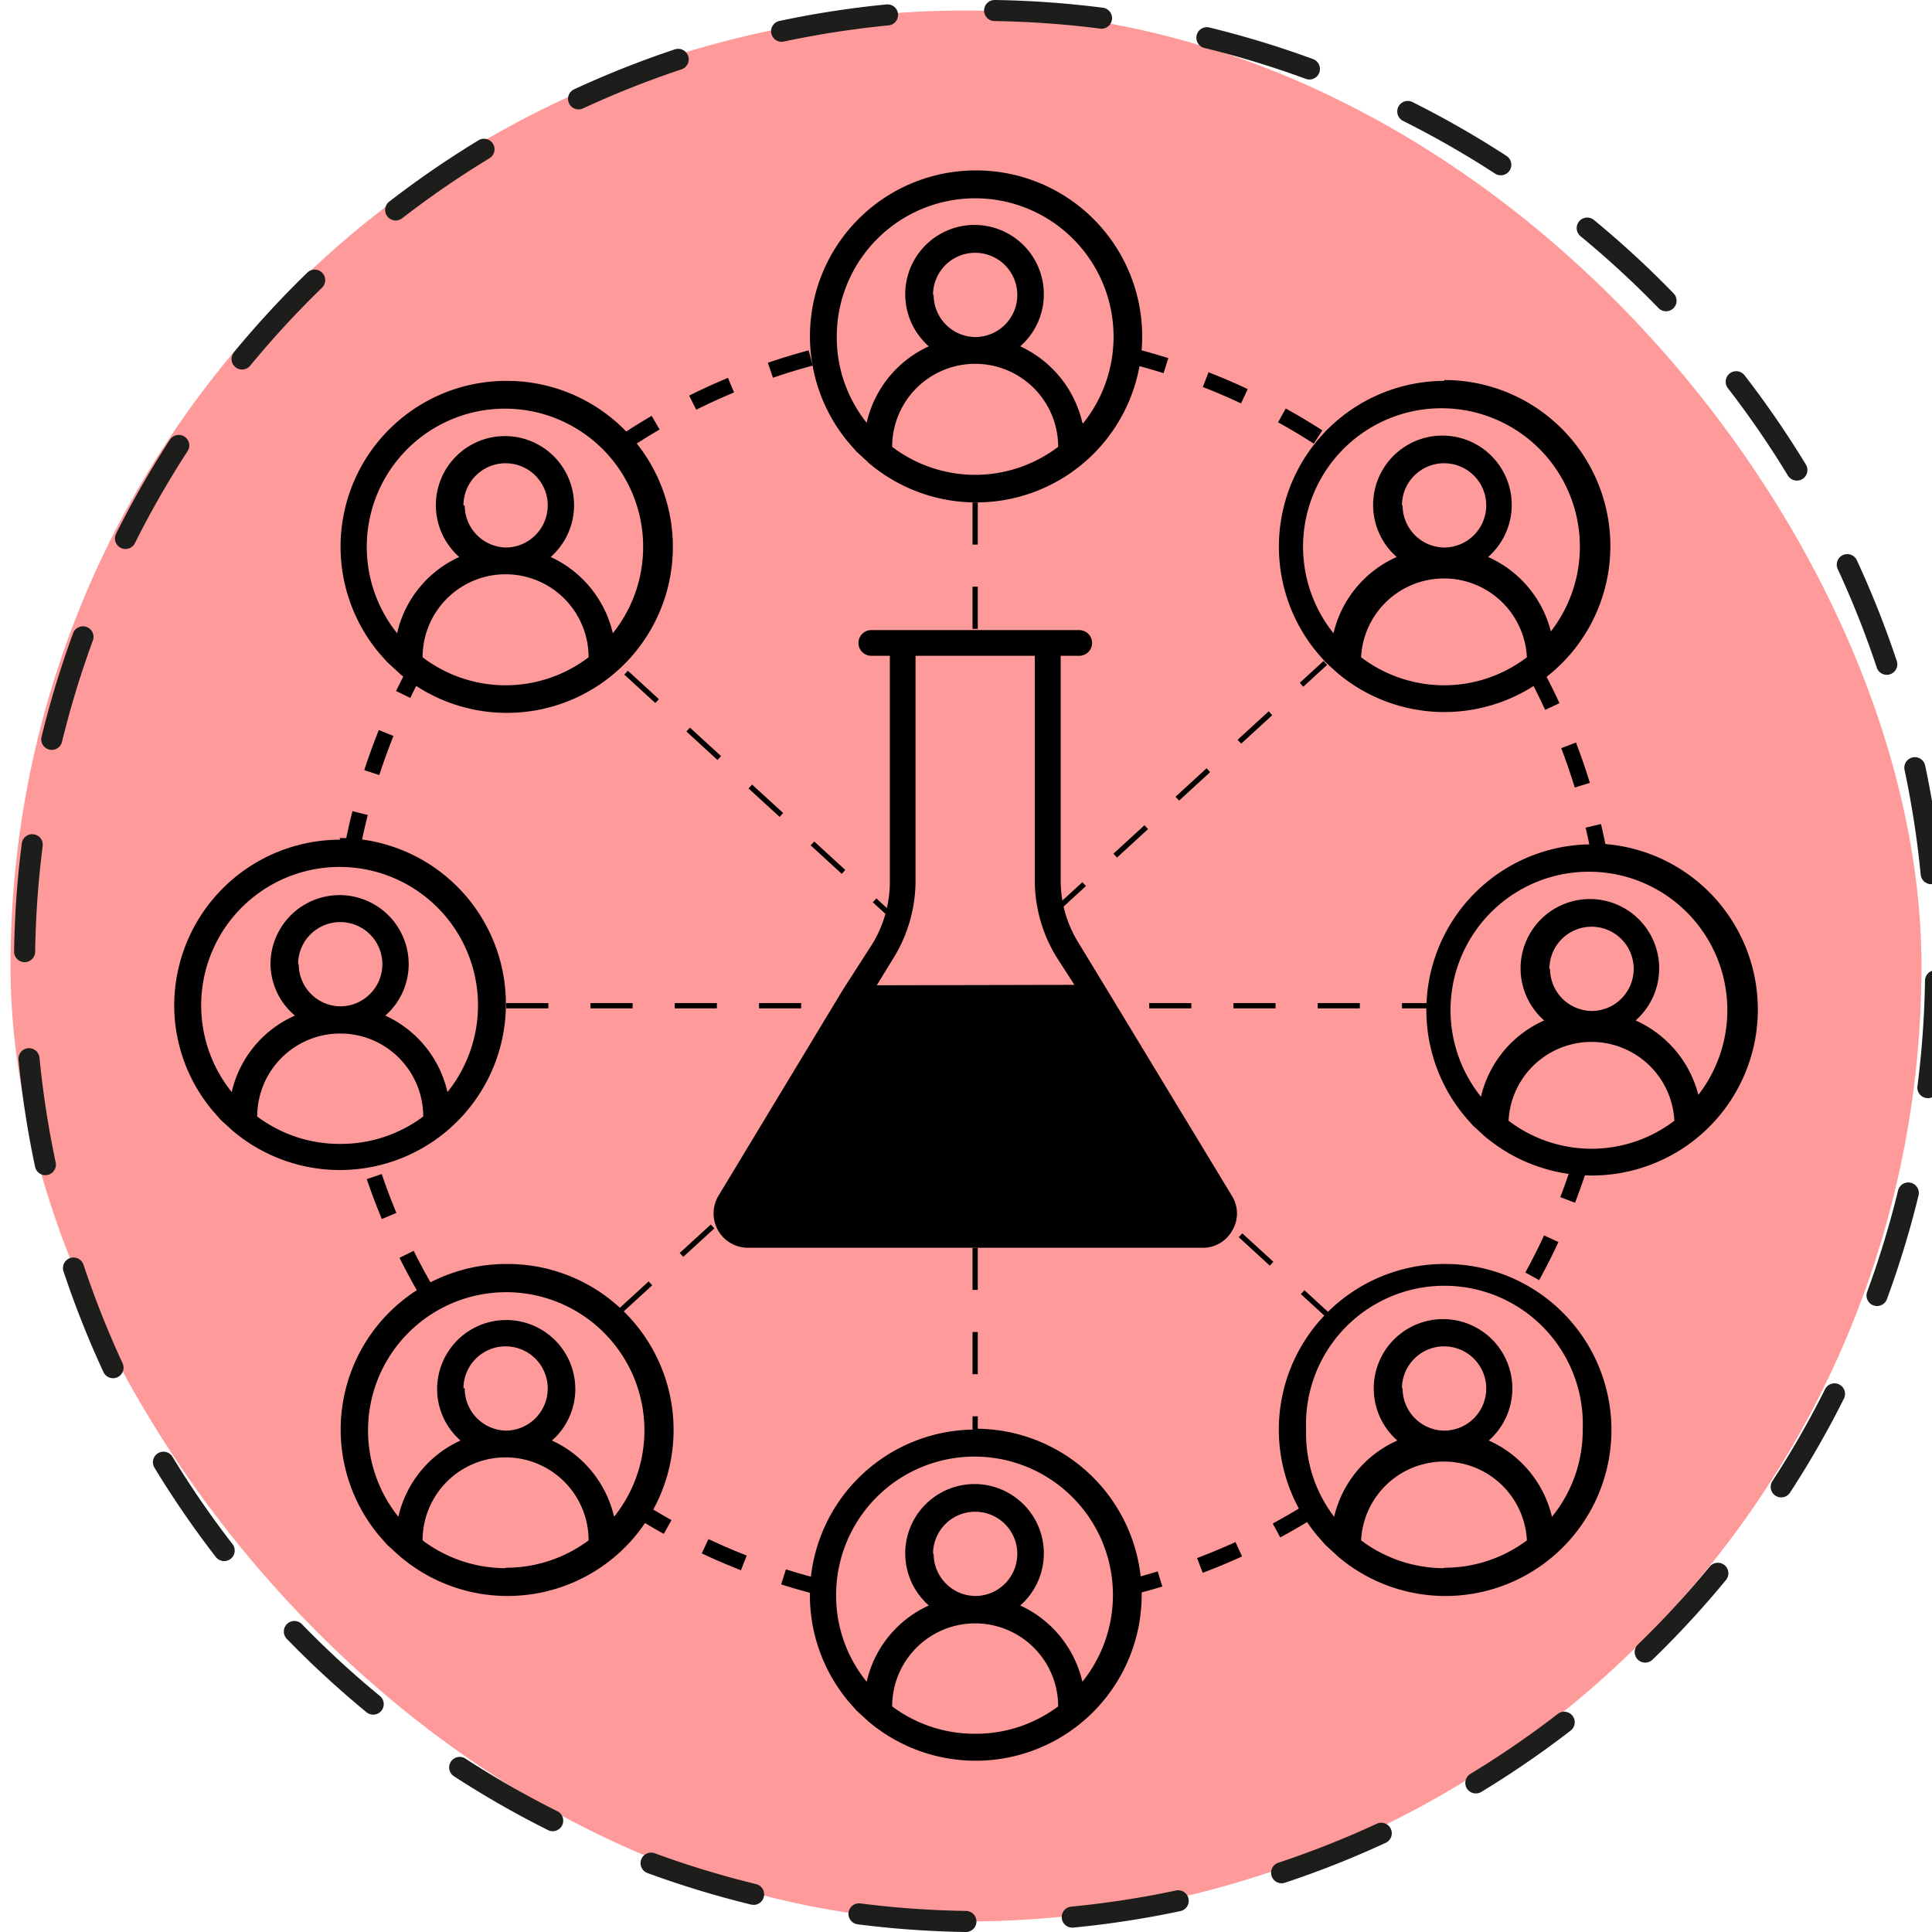 <svg xmlns="http://www.w3.org/2000/svg" viewBox="0 0 91.71 91.71"><rect x="0.5" y="0.5" width="90.71" height="90.71" rx="45.35" fill="#ff9a9a"/><path d="M45.85,91.21h0A45.36,45.36,0,0,1,45.85.5h0a45.36,45.36,0,1,1,0,90.71Z" fill="none" stroke="#1d1d1b" stroke-linecap="round" stroke-linejoin="round" stroke-dasharray="5.09 5.09"/><path d="M29.43,21.13a30,30,0,0,1,9.73-4.31" fill="none" stroke="#000" stroke-miterlimit="10" stroke-width="0.75" stroke-dasharray="2"/><path d="M16.67,40.55a29.61,29.61,0,0,1,3-8.63" fill="none" stroke="#000" stroke-miterlimit="10" stroke-width="0.75" stroke-dasharray="2"/><path d="M20.25,61.3a29.92,29.92,0,0,1-2.9-6.77" fill="none" stroke="#000" stroke-miterlimit="10" stroke-width="0.75" stroke-dasharray="2"/><path d="M39.12,75.39a29.59,29.59,0,0,1-8.85-3.75" fill="none" stroke="#000" stroke-miterlimit="10" stroke-width="0.75" stroke-dasharray="2"/><path d="M62.32,71.64a29.76,29.76,0,0,1-8.86,3.75" fill="none" stroke="#000" stroke-miterlimit="10" stroke-width="0.75" stroke-dasharray="2"/><path d="M75.07,55.07a29.69,29.69,0,0,1-2.74,6.23" fill="none" stroke="#000" stroke-miterlimit="10" stroke-width="0.75" stroke-dasharray="2"/><path d="M72.79,31.75a29.93,29.93,0,0,1,3.1,8.66" fill="none" stroke="#000" stroke-miterlimit="10" stroke-width="0.75" stroke-dasharray="2"/><path d="M53.42,16.82a29.94,29.94,0,0,1,9.73,4.31" fill="none" stroke="#000" stroke-miterlimit="10" stroke-width="0.75" stroke-dasharray="2"/><path d="M58.48,56.77,52.56,47s0,0,0,0l-1.38-2.27a5.6,5.6,0,0,1-.83-3V31.13h.88a.61.61,0,0,0,0-1.22H41.36a.61.61,0,0,0,0,1.22h.88V41.79a5.68,5.68,0,0,1-.82,3L40,47s0,0,0,0L34.1,56.77a1.63,1.63,0,0,0,1.4,2.46H57.09a1.59,1.59,0,0,0,1.41-.83A1.57,1.57,0,0,0,58.48,56.77Zm-16.86-10,.84-1.37a7,7,0,0,0,1-3.59V31.13h5.66V41.79a7,7,0,0,0,1,3.59L51,46.75Z"/><line x1="46.29" y1="23.85" x2="46.29" y2="31.02" fill="none" stroke="#000" stroke-miterlimit="10" stroke-width="0.25" stroke-dasharray="2"/><line x1="46.29" y1="59.23" x2="46.29" y2="67.86" fill="none" stroke="#000" stroke-miterlimit="10" stroke-width="0.25" stroke-dasharray="2"/><line x1="24.03" y1="47.74" x2="41.84" y2="47.74" fill="none" stroke="#000" stroke-miterlimit="10" stroke-width="0.25" stroke-dasharray="2"/><line x1="68.55" y1="47.74" x2="52" y2="47.74" fill="none" stroke="#000" stroke-miterlimit="10" stroke-width="0.25" stroke-dasharray="2"/><line x1="42.99" y1="44.09" x2="29.14" y2="31.4" fill="none" stroke="#000" stroke-miterlimit="10" stroke-width="0.25" stroke-dasharray="2"/><line x1="63.31" y1="62.69" x2="49.46" y2="50" fill="none" stroke="#000" stroke-miterlimit="10" stroke-width="0.25" stroke-dasharray="2"/><line x1="49.99" y1="43.32" x2="62.91" y2="31.47" fill="none" stroke="#000" stroke-miterlimit="10" stroke-width="0.25" stroke-dasharray="2"/><line x1="29.4" y1="62.27" x2="42.33" y2="50.43" fill="none" stroke="#000" stroke-miterlimit="10" stroke-width="0.25" stroke-dasharray="2"/><path d="M46.29,8.09a7.87,7.87,0,0,0-6,12.93l0,0,.37.42.47.43.1.1A7.88,7.88,0,1,0,46.29,8.09Zm0,14.45a6.52,6.52,0,0,1-3.94-1.33,3.94,3.94,0,0,1,7.88,0A6.52,6.52,0,0,1,46.29,22.54Zm-2-8.54a2,2,0,1,1,2,2A2,2,0,0,1,44.32,14Zm7.09,6.07a5.31,5.31,0,0,0-2.95-3.63,3.29,3.29,0,1,0-4.34,0,5.26,5.26,0,0,0-2.95,3.63A6.5,6.5,0,0,1,39.72,16a6.57,6.57,0,1,1,11.69,4.1Z"/><path d="M46.29,67.86a7.86,7.86,0,0,0-6,12.92l0,0,.37.42.47.43.1.09a7.88,7.88,0,1,0,5.07-13.9Zm0,14.44A6.52,6.52,0,0,1,42.35,81a3.94,3.94,0,0,1,7.88,0A6.52,6.52,0,0,1,46.29,82.3Zm-2-8.54a2,2,0,1,1,2,2A2,2,0,0,1,44.32,73.76Zm7.09,6.07a5.3,5.3,0,0,0-2.95-3.62,3.29,3.29,0,1,0-4.34,0,5.25,5.25,0,0,0-2.95,3.62,6.48,6.48,0,0,1-1.45-4.1,6.57,6.57,0,1,1,11.69,4.1Z"/><path d="M16.15,39.86a7.88,7.88,0,0,0-7.88,7.88,7.78,7.78,0,0,0,1.84,5l0,0,.37.42.47.43.1.09a7.88,7.88,0,1,0,5.07-13.9Zm0,14.44A6.51,6.51,0,0,1,12.21,53a3.94,3.94,0,0,1,7.88,0A6.51,6.51,0,0,1,16.15,54.3Zm-2-8.53a2,2,0,1,1,2,2A2,2,0,0,1,14.18,45.77Zm7.09,6.07a5.27,5.27,0,0,0-2.95-3.63,3.25,3.25,0,0,0,1.11-2.44,3.28,3.28,0,1,0-6.56,0A3.25,3.25,0,0,0,14,48.21a5.24,5.24,0,0,0-3,3.63,6.57,6.57,0,1,1,10.24,0Z"/><path d="M24,18.08A7.87,7.87,0,0,0,18,31l0,0,.37.42.47.43L19,32A7.88,7.88,0,1,0,24,18.08Zm0,14.45a6.52,6.52,0,0,1-3.94-1.33,3.94,3.94,0,0,1,7.88,0A6.52,6.52,0,0,1,24,32.53Zm-2-8.54a2,2,0,1,1,2,2A2,2,0,0,1,22.06,24Zm7.09,6.07a5.3,5.3,0,0,0-2.95-3.62,3.28,3.28,0,1,0-4.34,0,5.25,5.25,0,0,0-2.95,3.62,6.56,6.56,0,1,1,10.24,0Z"/><path d="M68.55,18.08a7.87,7.87,0,0,0-6,12.93l0,0,.37.42.47.43.1.09a7.88,7.88,0,1,0,5.07-13.91Zm0,14.45a6.52,6.52,0,0,1-3.94-1.33,3.94,3.94,0,0,1,7.87,0A6.49,6.49,0,0,1,68.55,32.53Zm-2-8.54a2,2,0,1,1,2,2A2,2,0,0,1,66.58,24Zm7.09,6.07a5.3,5.3,0,0,0-3-3.62,3.29,3.29,0,1,0-4.34,0,5.28,5.28,0,0,0-3,3.62,6.57,6.57,0,1,1,10.25,0Z"/><path d="M75.55,40.08a7.87,7.87,0,0,0-6,12.93l0,0,.37.42.47.43.1.09a7.88,7.88,0,1,0,5.07-13.91Zm0,14.45a6.52,6.52,0,0,1-3.94-1.33,3.94,3.94,0,0,1,7.87,0A6.49,6.49,0,0,1,75.55,54.53Zm-2-8.54a2,2,0,1,1,2,2A2,2,0,0,1,73.58,46Zm7.09,6.07a5.3,5.3,0,0,0-3-3.62,3.29,3.29,0,1,0-4.34,0,5.28,5.28,0,0,0-3,3.62,6.57,6.57,0,1,1,10.25,0Z"/><path d="M24,60A7.86,7.86,0,0,0,18,72.9l0,0,.37.42.47.43.1.09A7.88,7.88,0,1,0,24,60Zm0,14.44a6.57,6.57,0,0,1-3.94-1.32,3.94,3.94,0,0,1,7.88,0A6.57,6.57,0,0,1,24,74.42Zm-2-8.53a2,2,0,1,1,2,2A2,2,0,0,1,22.06,65.89ZM29.15,72a5.3,5.3,0,0,0-2.95-3.62,3.25,3.25,0,0,0,1.11-2.44,3.28,3.28,0,1,0-6.56,0,3.25,3.25,0,0,0,1.11,2.44A5.25,5.25,0,0,0,18.91,72a6.56,6.56,0,1,1,10.24,0Z"/><path d="M68.55,60a7.86,7.86,0,0,0-6,12.92l0,0,.37.42.47.43.08.08h0A7.88,7.88,0,1,0,68.55,60Zm0,14.44a6.57,6.57,0,0,1-3.94-1.32,3.94,3.94,0,0,1,7.87,0A6.54,6.54,0,0,1,68.55,74.42Zm-2-8.53a2,2,0,1,1,2,2A2,2,0,0,1,66.58,65.89ZM73.67,72a5.3,5.3,0,0,0-3-3.62,3.29,3.29,0,1,0-4.34,0,5.28,5.28,0,0,0-3,3.62A6.5,6.5,0,0,1,62,67.86a6.57,6.57,0,1,1,13.13,0A6.5,6.5,0,0,1,73.67,72Z"/></svg>